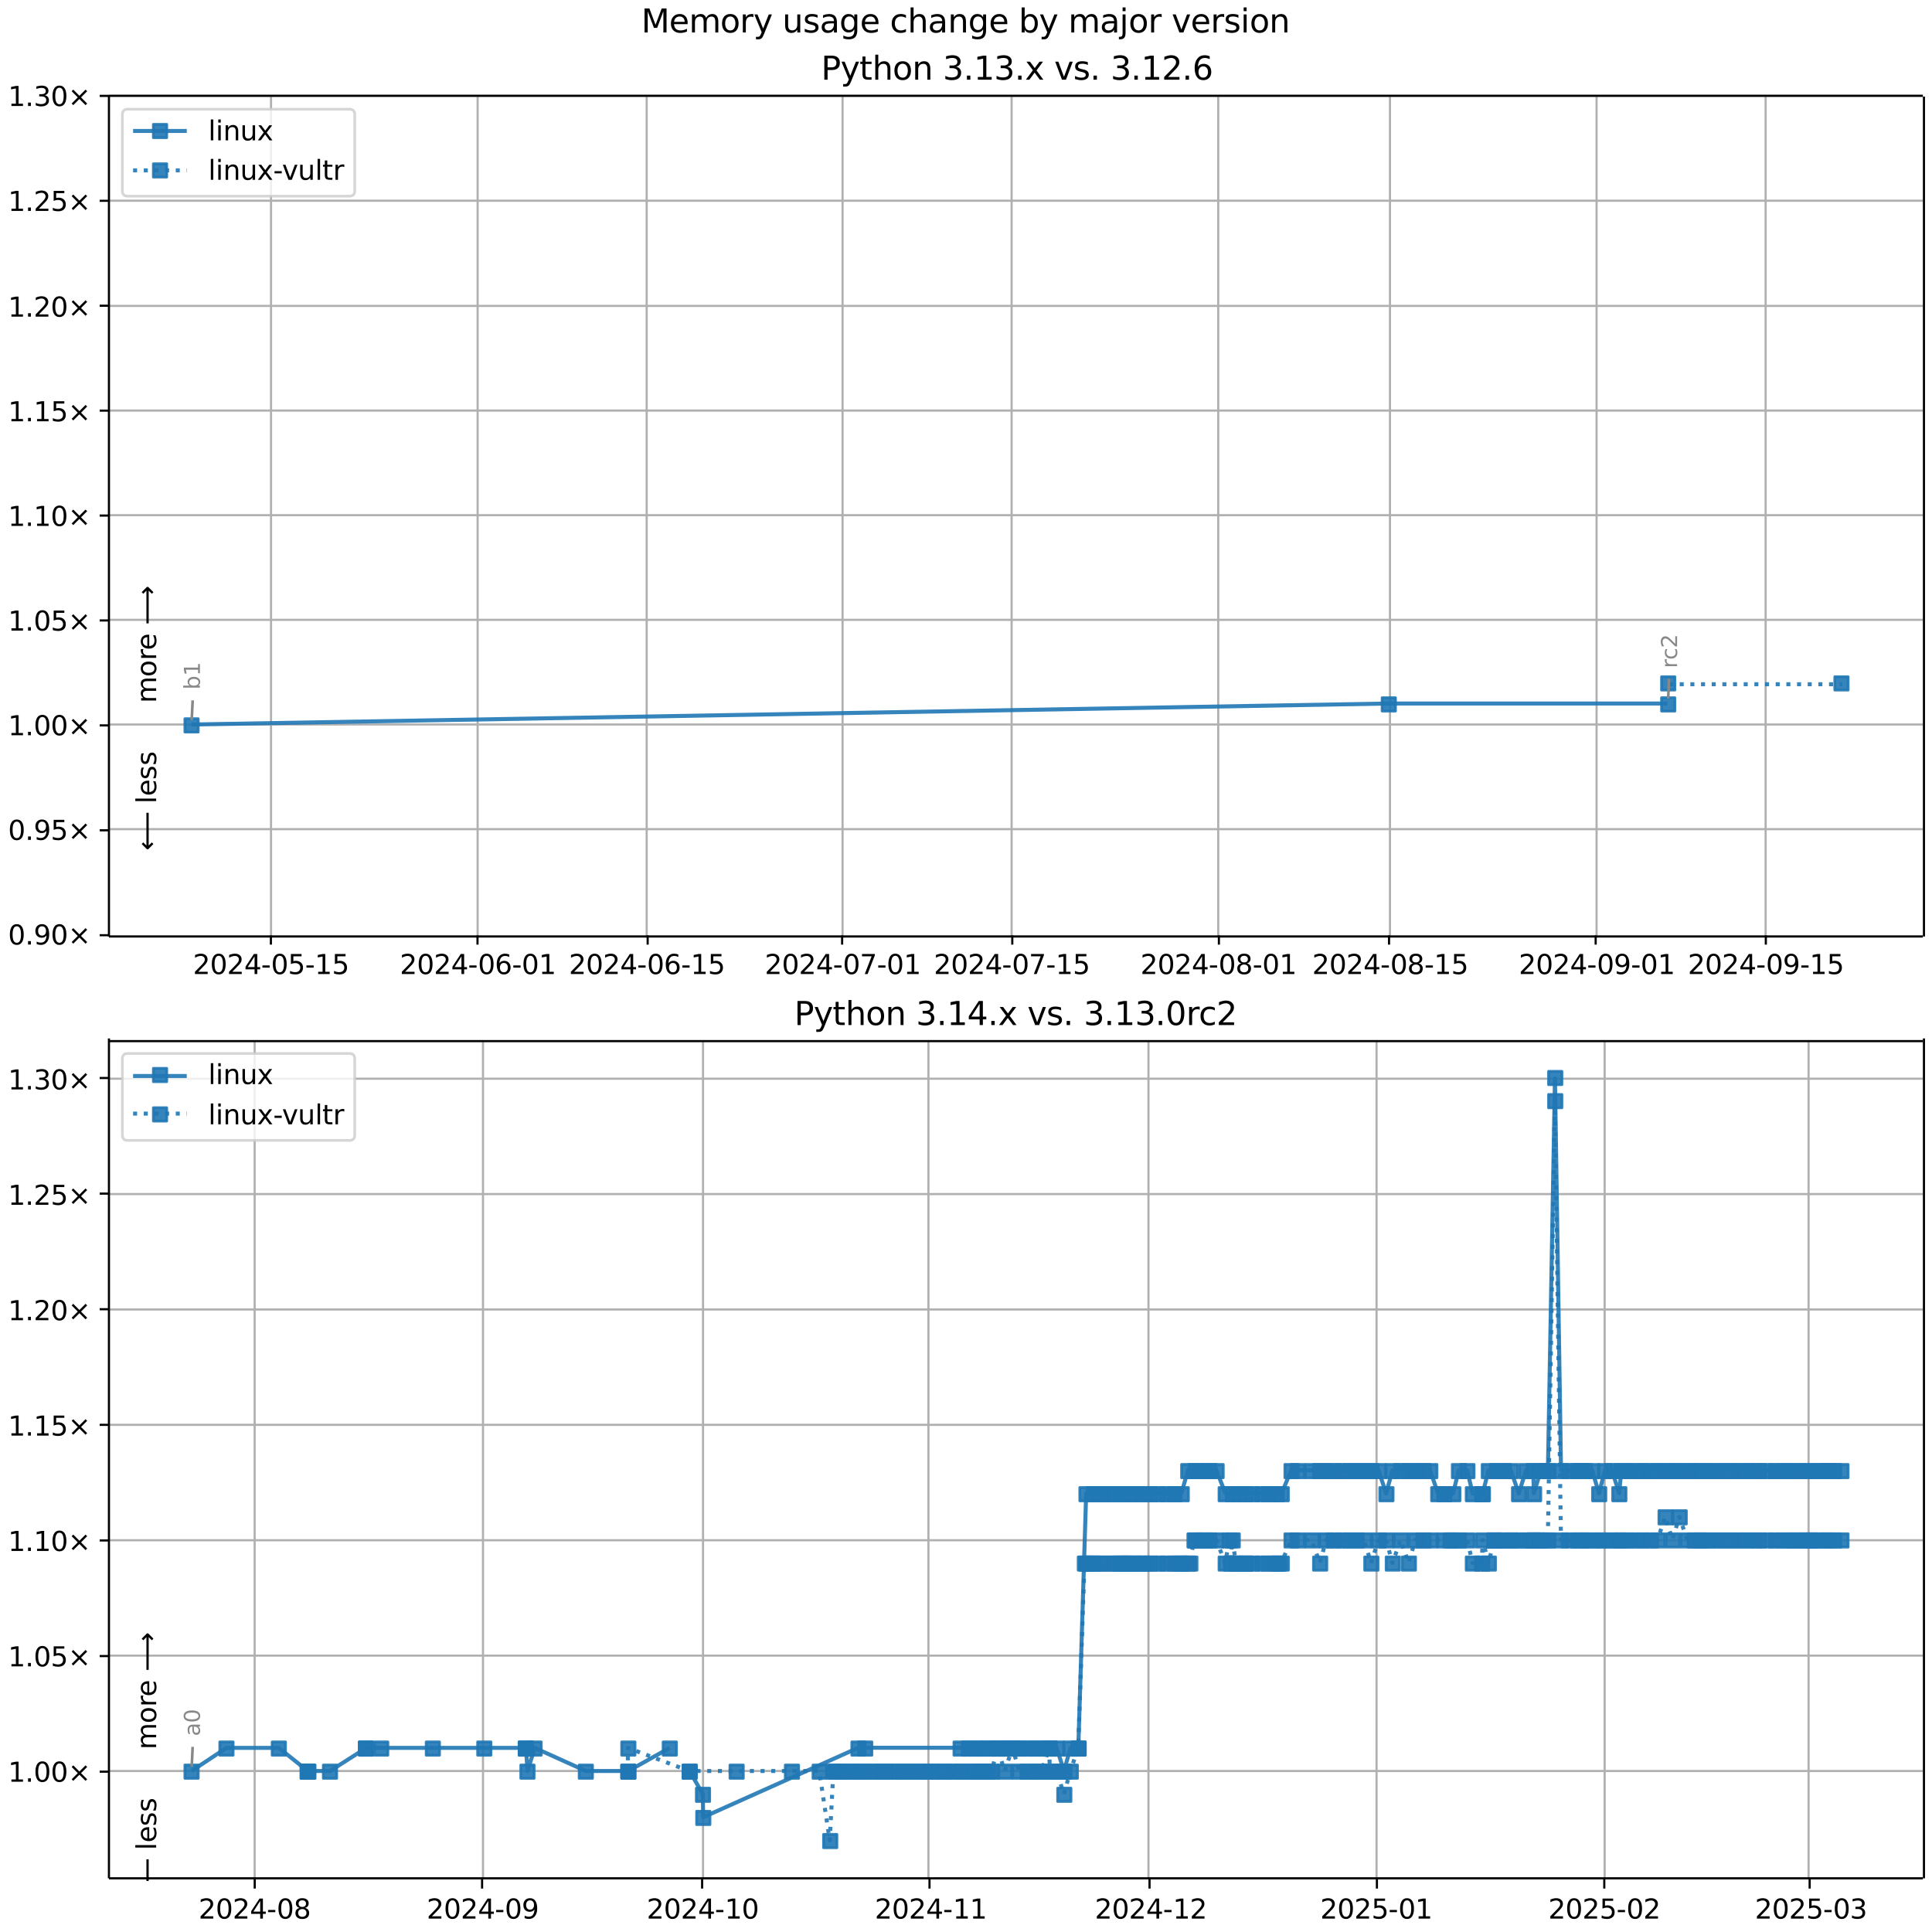 <?xml version="1.0" encoding="UTF-8"?>
<!DOCTYPE svg  PUBLIC '-//W3C//DTD SVG 1.1//EN'  'http://www.w3.org/Graphics/SVG/1.1/DTD/svg11.dtd'>
<svg width="720pt" height="720pt" version="1.1" viewBox="0 0 720 720" xmlns="http://www.w3.org/2000/svg" xmlns:xlink="http://www.w3.org/1999/xlink">
<defs>
<style type="text/css">*{stroke-linejoin: round; stroke-linecap: butt}</style>
</defs>
<path d="m0 720h720v-720h-720z" fill="#fff"/>
<path d="m40.6 349h676v-313h-676z" fill="#fff"/>
<path d="m101 349v-313" clip-path="url(#g)" fill="none" stroke="#b0b0b0" stroke-linecap="square" stroke-width=".8"/>
<defs>
<path id="i" d="m0 0v3.5" stroke="#000" stroke-width=".8"/>
</defs>
<use x="100.953" y="348.529" stroke="#000000" stroke-width=".8" xlink:href="#i"/>
<g transform="translate(71.9 363) scale(.1 -.1)">
<defs>
<path id="c" transform="scale(.016)" d="m1228 531h2203v-531h-2962v531q359 372 979 998 621 627 780 809 303 340 423 576 121 236 121 464 0 372-261 606-261 235-680 235-297 0-627-103-329-103-704-313v638q381 153 712 231 332 78 607 78 725 0 1156-363 431-362 431-968 0-288-108-546-107-257-392-607-78-91-497-524-418-433-1181-1211z"/>
<path id="b" transform="scale(.016)" d="m2034 4250q-487 0-733-480-245-479-245-1442 0-959 245-1439 246-480 733-480 491 0 736 480 246 480 246 1439 0 963-246 1442-245 480-736 480zm0 500q785 0 1199-621 414-620 414-1801 0-1178-414-1799-414-620-1199-620-784 0-1198 620-414 621-414 1799 0 1181 414 1801 414 621 1198 621z"/>
<path id="m" transform="scale(.016)" d="m2419 4116-1594-2491h1594v2491zm-166 550h794v-3041h666v-525h-666v-1100h-628v1100h-2106v609l1940 2957z"/>
<path id="e" transform="scale(.016)" d="m313 2009h1684v-512h-1684v512z"/>
<path id="l" transform="scale(.016)" d="m691 4666h2478v-532h-1900v-1143q137 47 274 70 138 23 276 23 781 0 1237-428 457-428 457-1159 0-753-469-1171-469-417-1322-417-294 0-599 50-304 50-629 150v635q281-153 581-228t634-75q541 0 856 284 316 284 316 772 0 487-316 771-315 285-856 285-253 0-505-56-251-56-513-175v2344z"/>
<path id="d" transform="scale(.016)" d="m794 531h1031v3560l-1122-225v575l1116 225h631v-4135h1031v-531h-2687v531z"/>
</defs>
<use xlink:href="#c"/>
<use transform="translate(63.6)" xlink:href="#b"/>
<use transform="translate(127)" xlink:href="#c"/>
<use transform="translate(191)" xlink:href="#m"/>
<use transform="translate(254)" xlink:href="#e"/>
<use transform="translate(291)" xlink:href="#b"/>
<use transform="translate(354)" xlink:href="#l"/>
<use transform="translate(418)" xlink:href="#e"/>
<use transform="translate(454)" xlink:href="#d"/>
<use transform="translate(518)" xlink:href="#l"/>
</g>
<path d="m178 349v-313" clip-path="url(#g)" fill="none" stroke="#b0b0b0" stroke-linecap="square" stroke-width=".8"/>
<use x="177.953" y="348.529" stroke="#000000" stroke-width=".8" xlink:href="#i"/>
<g transform="translate(149 363) scale(.1 -.1)">
<defs>
<path id="ag" transform="scale(.016)" d="m2113 2584q-425 0-674-291-248-290-248-796 0-503 248-796 249-292 674-292t673 292q248 293 248 796 0 506-248 796-248 291-673 291zm1253 1979v-575q-238 112-480 171-242 60-480 60-625 0-955-422-329-422-376-1275 184 272 462 417 279 145 613 145 703 0 1111-427 408-426 408-1160 0-719-425-1154-425-434-1131-434-810 0-1238 620-428 621-428 1799 0 1106 525 1764t1409 658q238 0 480-47t505-140z"/>
</defs>
<use xlink:href="#c"/>
<use transform="translate(63.6)" xlink:href="#b"/>
<use transform="translate(127)" xlink:href="#c"/>
<use transform="translate(191)" xlink:href="#m"/>
<use transform="translate(254)" xlink:href="#e"/>
<use transform="translate(291)" xlink:href="#b"/>
<use transform="translate(354)" xlink:href="#ag"/>
<use transform="translate(418)" xlink:href="#e"/>
<use transform="translate(454)" xlink:href="#b"/>
<use transform="translate(518)" xlink:href="#d"/>
</g>
<path d="m241 349v-313" clip-path="url(#g)" fill="none" stroke="#b0b0b0" stroke-linecap="square" stroke-width=".8"/>
<use x="241.365" y="348.529" stroke="#000000" stroke-width=".8" xlink:href="#i"/>
<g transform="translate(212 363) scale(.1 -.1)">
<use xlink:href="#c"/>
<use transform="translate(63.6)" xlink:href="#b"/>
<use transform="translate(127)" xlink:href="#c"/>
<use transform="translate(191)" xlink:href="#m"/>
<use transform="translate(254)" xlink:href="#e"/>
<use transform="translate(291)" xlink:href="#b"/>
<use transform="translate(354)" xlink:href="#ag"/>
<use transform="translate(418)" xlink:href="#e"/>
<use transform="translate(454)" xlink:href="#d"/>
<use transform="translate(518)" xlink:href="#l"/>
</g>
<path d="m314 349v-313" clip-path="url(#g)" fill="none" stroke="#b0b0b0" stroke-linecap="square" stroke-width=".8"/>
<use x="313.835" y="348.529" stroke="#000000" stroke-width=".8" xlink:href="#i"/>
<g transform="translate(285 363) scale(.1 -.1)">
<defs>
<path id="ak" transform="scale(.016)" d="m525 4666h3e3v-269l-1694-4397h-659l1594 4134h-2241v532z"/>
</defs>
<use xlink:href="#c"/>
<use transform="translate(63.6)" xlink:href="#b"/>
<use transform="translate(127)" xlink:href="#c"/>
<use transform="translate(191)" xlink:href="#m"/>
<use transform="translate(254)" xlink:href="#e"/>
<use transform="translate(291)" xlink:href="#b"/>
<use transform="translate(354)" xlink:href="#ak"/>
<use transform="translate(418)" xlink:href="#e"/>
<use transform="translate(454)" xlink:href="#b"/>
<use transform="translate(518)" xlink:href="#d"/>
</g>
<path d="m377 349v-313" clip-path="url(#g)" fill="none" stroke="#b0b0b0" stroke-linecap="square" stroke-width=".8"/>
<use x="377.247" y="348.529" stroke="#000000" stroke-width=".8" xlink:href="#i"/>
<g transform="translate(348 363) scale(.1 -.1)">
<use xlink:href="#c"/>
<use transform="translate(63.6)" xlink:href="#b"/>
<use transform="translate(127)" xlink:href="#c"/>
<use transform="translate(191)" xlink:href="#m"/>
<use transform="translate(254)" xlink:href="#e"/>
<use transform="translate(291)" xlink:href="#b"/>
<use transform="translate(354)" xlink:href="#ak"/>
<use transform="translate(418)" xlink:href="#e"/>
<use transform="translate(454)" xlink:href="#d"/>
<use transform="translate(518)" xlink:href="#l"/>
</g>
<path d="m454 349v-313" clip-path="url(#g)" fill="none" stroke="#b0b0b0" stroke-linecap="square" stroke-width=".8"/>
<use x="454.247" y="348.529" stroke="#000000" stroke-width=".8" xlink:href="#i"/>
<g transform="translate(425 363) scale(.1 -.1)">
<defs>
<path id="af" transform="scale(.016)" d="m2034 2216q-450 0-708-241-257-241-257-662 0-422 257-663 258-241 708-241t709 242q260 243 260 662 0 421-258 662-257 241-711 241zm-631 268q-406 100-633 378-226 279-226 679 0 559 398 884 399 325 1092 325 697 0 1094-325t397-884q0-400-227-679-226-278-629-378 456-106 710-416 255-309 255-755 0-679-414-1042-414-362-1186-362-771 0-1186 362-414 363-414 1042 0 446 256 755 257 310 713 416zm-231 997q0-362 226-565 227-203 636-203 407 0 636 203 230 203 230 565 0 363-230 566-229 203-636 203-409 0-636-203-226-203-226-566z"/>
</defs>
<use xlink:href="#c"/>
<use transform="translate(63.6)" xlink:href="#b"/>
<use transform="translate(127)" xlink:href="#c"/>
<use transform="translate(191)" xlink:href="#m"/>
<use transform="translate(254)" xlink:href="#e"/>
<use transform="translate(291)" xlink:href="#b"/>
<use transform="translate(354)" xlink:href="#af"/>
<use transform="translate(418)" xlink:href="#e"/>
<use transform="translate(454)" xlink:href="#b"/>
<use transform="translate(518)" xlink:href="#d"/>
</g>
<path d="m518 349v-313" clip-path="url(#g)" fill="none" stroke="#b0b0b0" stroke-linecap="square" stroke-width=".8"/>
<use x="517.659" y="348.529" stroke="#000000" stroke-width=".8" xlink:href="#i"/>
<g transform="translate(489 363) scale(.1 -.1)">
<use xlink:href="#c"/>
<use transform="translate(63.6)" xlink:href="#b"/>
<use transform="translate(127)" xlink:href="#c"/>
<use transform="translate(191)" xlink:href="#m"/>
<use transform="translate(254)" xlink:href="#e"/>
<use transform="translate(291)" xlink:href="#b"/>
<use transform="translate(354)" xlink:href="#af"/>
<use transform="translate(418)" xlink:href="#e"/>
<use transform="translate(454)" xlink:href="#d"/>
<use transform="translate(518)" xlink:href="#l"/>
</g>
<path d="m595 349v-313" clip-path="url(#g)" fill="none" stroke="#b0b0b0" stroke-linecap="square" stroke-width=".8"/>
<use x="594.659" y="348.529" stroke="#000000" stroke-width=".8" xlink:href="#i"/>
<g transform="translate(566 363) scale(.1 -.1)">
<defs>
<path id="y" transform="scale(.016)" d="m703 97v575q238-113 481-172 244-59 479-59 625 0 954 420 330 420 377 1277-181-269-460-413-278-144-615-144-700 0-1108 423-408 424-408 1159 0 718 425 1152 425 435 1131 435 810 0 1236-621 427-620 427-1801 0-1103-524-1761-523-658-1407-658-238 0-482 47-243 47-506 141zm1256 1978q425 0 673 290 249 291 249 798 0 503-249 795-248 292-673 292t-673-292-248-795q0-507 248-798 248-290 673-290z"/>
</defs>
<use xlink:href="#c"/>
<use transform="translate(63.6)" xlink:href="#b"/>
<use transform="translate(127)" xlink:href="#c"/>
<use transform="translate(191)" xlink:href="#m"/>
<use transform="translate(254)" xlink:href="#e"/>
<use transform="translate(291)" xlink:href="#b"/>
<use transform="translate(354)" xlink:href="#y"/>
<use transform="translate(418)" xlink:href="#e"/>
<use transform="translate(454)" xlink:href="#b"/>
<use transform="translate(518)" xlink:href="#d"/>
</g>
<path d="m658 349v-313" clip-path="url(#g)" fill="none" stroke="#b0b0b0" stroke-linecap="square" stroke-width=".8"/>
<use x="658.071" y="348.529" stroke="#000000" stroke-width=".8" xlink:href="#i"/>
<g transform="translate(629 363) scale(.1 -.1)">
<use xlink:href="#c"/>
<use transform="translate(63.6)" xlink:href="#b"/>
<use transform="translate(127)" xlink:href="#c"/>
<use transform="translate(191)" xlink:href="#m"/>
<use transform="translate(254)" xlink:href="#e"/>
<use transform="translate(291)" xlink:href="#b"/>
<use transform="translate(354)" xlink:href="#y"/>
<use transform="translate(418)" xlink:href="#e"/>
<use transform="translate(454)" xlink:href="#d"/>
<use transform="translate(518)" xlink:href="#l"/>
</g>
<path d="m40.6 349h676" clip-path="url(#g)" fill="none" stroke="#b0b0b0" stroke-linecap="square" stroke-width=".8"/>
<defs>
<path id="j" d="m0 0h-3.5" stroke="#000" stroke-width=".8"/>
</defs>
<use x="40.646" y="348.529" stroke="#000000" stroke-width=".8" xlink:href="#j"/>
<g transform="translate(3 352) scale(.1 -.1)">
<defs>
<path id="f" transform="scale(.016)" d="m684 794h660v-794h-660v794z"/>
<path id="k" transform="scale(.016)" d="m4488 3438-1429-1435 1429-1428-372-378-1435 1434-1434-1434-369 378 1425 1428-1425 1435 369 378 1434-1435 1435 1435 372-378z"/>
</defs>
<use xlink:href="#b"/>
<use transform="translate(63.6)" xlink:href="#f"/>
<use transform="translate(95.4)" xlink:href="#y"/>
<use transform="translate(159)" xlink:href="#b"/>
<use transform="translate(223)" xlink:href="#k"/>
</g>
<path d="m40.6 309h676" clip-path="url(#g)" fill="none" stroke="#b0b0b0" stroke-linecap="square" stroke-width=".8"/>
<use x="40.646" y="309.429" stroke="#000000" stroke-width=".8" xlink:href="#j"/>
<g transform="translate(3 313) scale(.1 -.1)">
<use xlink:href="#b"/>
<use transform="translate(63.6)" xlink:href="#f"/>
<use transform="translate(95.4)" xlink:href="#y"/>
<use transform="translate(159)" xlink:href="#l"/>
<use transform="translate(223)" xlink:href="#k"/>
</g>
<path d="m40.6 270h676" clip-path="url(#g)" fill="none" stroke="#b0b0b0" stroke-linecap="square" stroke-width=".8"/>
<use x="40.646" y="270.33" stroke="#000000" stroke-width=".8" xlink:href="#j"/>
<g transform="translate(3 274) scale(.1 -.1)">
<use xlink:href="#d"/>
<use transform="translate(63.6)" xlink:href="#f"/>
<use transform="translate(95.4)" xlink:href="#b"/>
<use transform="translate(159)" xlink:href="#b"/>
<use transform="translate(223)" xlink:href="#k"/>
</g>
<path d="m40.6 231h676" clip-path="url(#g)" fill="none" stroke="#b0b0b0" stroke-linecap="square" stroke-width=".8"/>
<use x="40.646" y="231.23" stroke="#000000" stroke-width=".8" xlink:href="#j"/>
<g transform="translate(3 235) scale(.1 -.1)">
<use xlink:href="#d"/>
<use transform="translate(63.6)" xlink:href="#f"/>
<use transform="translate(95.4)" xlink:href="#b"/>
<use transform="translate(159)" xlink:href="#l"/>
<use transform="translate(223)" xlink:href="#k"/>
</g>
<path d="m40.6 192h676" clip-path="url(#g)" fill="none" stroke="#b0b0b0" stroke-linecap="square" stroke-width=".8"/>
<use x="40.646" y="192.131" stroke="#000000" stroke-width=".8" xlink:href="#j"/>
<g transform="translate(3 196) scale(.1 -.1)">
<use xlink:href="#d"/>
<use transform="translate(63.6)" xlink:href="#f"/>
<use transform="translate(95.4)" xlink:href="#d"/>
<use transform="translate(159)" xlink:href="#b"/>
<use transform="translate(223)" xlink:href="#k"/>
</g>
<path d="m40.6 153h676" clip-path="url(#g)" fill="none" stroke="#b0b0b0" stroke-linecap="square" stroke-width=".8"/>
<use x="40.646" y="153.031" stroke="#000000" stroke-width=".8" xlink:href="#j"/>
<g transform="translate(3 157) scale(.1 -.1)">
<use xlink:href="#d"/>
<use transform="translate(63.6)" xlink:href="#f"/>
<use transform="translate(95.4)" xlink:href="#d"/>
<use transform="translate(159)" xlink:href="#l"/>
<use transform="translate(223)" xlink:href="#k"/>
</g>
<path d="m40.6 114h676" clip-path="url(#g)" fill="none" stroke="#b0b0b0" stroke-linecap="square" stroke-width=".8"/>
<use x="40.646" y="113.932" stroke="#000000" stroke-width=".8" xlink:href="#j"/>
<g transform="translate(3 118) scale(.1 -.1)">
<use xlink:href="#d"/>
<use transform="translate(63.6)" xlink:href="#f"/>
<use transform="translate(95.4)" xlink:href="#c"/>
<use transform="translate(159)" xlink:href="#b"/>
<use transform="translate(223)" xlink:href="#k"/>
</g>
<path d="m40.6 74.8h676" clip-path="url(#g)" fill="none" stroke="#b0b0b0" stroke-linecap="square" stroke-width=".8"/>
<use x="40.646" y="74.832" stroke="#000000" stroke-width=".8" xlink:href="#j"/>
<g transform="translate(3 78.6) scale(.1 -.1)">
<use xlink:href="#d"/>
<use transform="translate(63.6)" xlink:href="#f"/>
<use transform="translate(95.4)" xlink:href="#c"/>
<use transform="translate(159)" xlink:href="#l"/>
<use transform="translate(223)" xlink:href="#k"/>
</g>
<path d="m40.6 35.7h676" clip-path="url(#g)" fill="none" stroke="#b0b0b0" stroke-linecap="square" stroke-width=".8"/>
<use x="40.646" y="35.733" stroke="#000000" stroke-width=".8" xlink:href="#j"/>
<g transform="translate(3 39.5) scale(.1 -.1)">
<defs>
<path id="o" transform="scale(.016)" d="m2597 2516q453-97 707-404 255-306 255-756 0-690-475-1069-475-378-1350-378-293 0-604 58t-642 174v609q262-153 574-231 313-78 654-78 593 0 904 234t311 681q0 413-289 645-289 233-804 233h-544v519h569q465 0 712 186t247 536q0 359-255 551-254 193-729 193-260 0-557-57-297-56-653-174v562q360 100 674 150t592 50q719 0 1137-327 419-326 419-882 0-388-222-655t-631-370z"/>
</defs>
<use xlink:href="#d"/>
<use transform="translate(63.6)" xlink:href="#f"/>
<use transform="translate(95.4)" xlink:href="#o"/>
<use transform="translate(159)" xlink:href="#b"/>
<use transform="translate(223)" xlink:href="#k"/>
</g>
<path d="m71.4 270 446-7.82h104" clip-path="url(#g)" fill="none" stroke="#1f77b4" stroke-linecap="square" stroke-opacity=".9" stroke-width="1.5"/>
<defs>
<path id="a" d="m-2.5 2.5h5v-5h-5z" stroke="#1f77b4" stroke-opacity=".9"/>
</defs>
<g clip-path="url(#g)" fill="#1f77b4" fill-opacity=".9" stroke="#1f77b4" stroke-opacity=".9">
<use x="71.389" y="270.33" xlink:href="#a"/>
<use x="517.569" y="262.51" xlink:href="#a"/>
<use x="621.695" y="262.51" xlink:href="#a"/>
</g>
<g stroke="#1f77b4" stroke-opacity=".9">
<path d="m622 255h64.6" clip-path="url(#g)" fill="none" stroke-dasharray="1.5,2.475" stroke-width="1.5"/>
<g clip-path="url(#g)" fill="#1f77b4" fill-opacity=".9">
<use x="621.695" y="254.69" xlink:href="#a"/>
<use x="686.256" y="254.69" xlink:href="#a"/>
</g>
</g>
<path d="m40.6 349v-313" fill="none" stroke="#000" stroke-linecap="square" stroke-width=".8"/>
<path d="m717 349v-313" fill="none" stroke="#000" stroke-linecap="square" stroke-width=".8"/>
<path d="m40.6 349h676" fill="none" stroke="#000" stroke-linecap="square" stroke-width=".8"/>
<path d="m40.6 35.7h676" fill="none" stroke="#000" stroke-linecap="square" stroke-width=".8"/>
<path d="m71.8 261-0.348 7.35" fill="none" stroke="#888" stroke-linecap="round"/>
<g transform="translate(74.5 257) rotate(-90) scale(.08 -.08)" fill="#888">
<defs>
<path id="ai" transform="scale(.016)" d="m3116 1747q0 634-261 995t-717 361q-457 0-718-361t-261-995 261-995 718-361q456 0 717 361t261 995zm-1957 1222q182 312 458 463 277 152 661 152 638 0 1036-506 399-506 399-1331t-399-1332q-398-506-1036-506-384 0-661 152-276 152-458 464v-525h-578v4863h578v-1894z"/>
</defs>
<use xlink:href="#ai"/>
<use transform="translate(63.5)" xlink:href="#d"/>
</g>
<path d="m622 253-0.326 7.34" fill="none" stroke="#888" stroke-linecap="round"/>
<g transform="translate(625 249) rotate(-90) scale(.08 -.08)" fill="#888">
<defs>
<path id="n" transform="scale(.016)" d="m2631 2963q-97 56-211 82-114 27-251 27-488 0-749-317t-261-911v-1844h-578v3500h578v-544q182 319 472 473 291 155 707 155 59 0 131-8 72-7 159-23l3-590z"/>
<path id="ae" transform="scale(.016)" d="m3122 3366v-538q-244 135-489 202t-495 67q-560 0-870-355-309-354-309-995t309-996q310-354 870-354 250 0 495 67t489 202v-532q-241-112-499-168-257-57-548-57-791 0-1257 497-465 497-465 1341 0 856 470 1346 471 491 1290 491 265 0 518-55 253-54 491-163z"/>
</defs>
<use xlink:href="#n"/>
<use transform="translate(38.9)" xlink:href="#ae"/>
<use transform="translate(93.8)" xlink:href="#c"/>
</g>
<g clip-path="url(#g)">
<g transform="translate(58.2 262) rotate(-90) scale(.1 -.1)">
<defs>
<path id="ab" transform="scale(.016)" d="m3328 2828q216 388 516 572t706 184q547 0 844-383 297-382 297-1088v-2113h-578v2094q0 503-179 746-178 244-543 244-447 0-707-297-259-296-259-809v-1978h-578v2094q0 506-178 748t-550 242q-441 0-701-298-259-298-259-808v-1978h-578v3500h578v-544q197 322 472 475t653 153q382 0 649-194 267-193 395-562z"/>
<path id="u" transform="scale(.016)" d="m1959 3097q-462 0-731-361t-269-989 267-989q268-361 733-361 460 0 728 362 269 363 269 988 0 622-269 986-268 364-728 364zm0 487q750 0 1178-488 429-487 429-1349 0-859-429-1349-428-489-1178-489-753 0-1180 489-426 490-426 1349 0 862 426 1349 427 488 1180 488z"/>
<path id="s" transform="scale(.016)" d="m3597 1894v-281h-2644q38-594 358-905t892-311q331 0 642 81t618 244v-544q-310-131-635-200t-659-69q-838 0-1327 487-489 488-489 1320 0 859 464 1363 464 505 1252 505 706 0 1117-455 411-454 411-1235zm-575 169q-6 471-264 752-258 282-683 282-481 0-770-272t-333-766l2050 4z"/>
<path id="al" transform="scale(.016)" d="m8863 2147v-281l-1229-1228-375 375 729 728h-7622v531h7622l-729 728 375 375 1229-1228z"/>
</defs>
<use xlink:href="#ab"/>
<use transform="translate(97.4)" xlink:href="#u"/>
<use transform="translate(159)" xlink:href="#n"/>
<use transform="translate(197)" xlink:href="#s"/>
<use transform="translate(259)" xlink:href="#DejaVuSans-20"/>
<use transform="translate(291)" xlink:href="#al"/>
</g>
</g>
<g clip-path="url(#g)">
<g transform="translate(58.2 317) rotate(-90) scale(.1 -.1)">
<defs>
<path id="am" transform="scale(.016)" d="m313 1866v281l1228 1228 375-375-728-728h7621v-531h-7621l728-728-375-375-1228 1228z"/>
<path id="r" transform="scale(.016)" d="m603 4863h575v-4863h-575v4863z"/>
<path id="p" transform="scale(.016)" d="m2834 3397v-544q-243 125-506 187-262 63-544 63-428 0-642-131t-214-394q0-200 153-314t616-217l197-44q612-131 870-370t258-667q0-488-386-773-386-284-1061-284-281 0-586 55t-642 164v594q319-166 628-249 309-82 613-82 406 0 624 139 219 139 219 392 0 234-158 359-157 125-692 241l-200 47q-534 112-772 345-237 233-237 639 0 494 350 762 350 269 994 269 318 0 599-47 282-46 519-140z"/>
</defs>
<use xlink:href="#am"/>
<use transform="translate(143)" xlink:href="#DejaVuSans-20"/>
<use transform="translate(175)" xlink:href="#r"/>
<use transform="translate(203)" xlink:href="#s"/>
<use transform="translate(264)" xlink:href="#p"/>
<use transform="translate(317)" xlink:href="#p"/>
</g>
</g>
<g transform="translate(306 29.7) scale(.12 -.12)">
<defs>
<path id="aj" transform="scale(.016)" d="m1259 4147v-1753h794q441 0 681 228 241 228 241 650 0 419-241 647-240 228-681 228h-794zm-631 519h1425q785 0 1186-355 402-355 402-1039 0-691-402-1044-401-353-1186-353h-794v-1875h-631v4666z"/>
<path id="z" transform="scale(.016)" d="m2059-325q-243-625-475-815-231-191-618-191h-460v481h338q237 0 368 113 132 112 291 531l103 262-1415 3444h609l1094-2737 1094 2737h609l-1538-3825z"/>
<path id="aa" transform="scale(.016)" d="m1172 4494v-994h1184v-447h-1184v-1900q0-428 117-550t477-122h590v-481h-590q-666 0-919 248-253 249-253 905v1900h-422v447h422v994h578z"/>
<path id="ad" transform="scale(.016)" d="m3513 2113v-2113h-575v2094q0 497-194 743-194 247-581 247-466 0-735-297-269-296-269-809v-1978h-578v4863h578v-1907q207 316 486 472 280 156 646 156 603 0 912-373 310-373 310-1098z"/>
<path id="q" transform="scale(.016)" d="m3513 2113v-2113h-575v2094q0 497-194 743-194 247-581 247-466 0-735-297-269-296-269-809v-1978h-578v3500h578v-544q207 316 486 472 280 156 646 156 603 0 912-373 310-373 310-1098z"/>
<path id="v" transform="scale(.016)" d="m3513 3500-1266-1703 1331-1797h-678l-1019 1375-1018-1375h-679l1360 1831-1244 1669h678l928-1247 928 1247h679z"/>
<path id="w" transform="scale(.016)" d="m191 3500h609l1094-2937 1094 2937h609l-1313-3500h-781l-1312 3500z"/>
</defs>
<use xlink:href="#aj"/>
<use transform="translate(60.3)" xlink:href="#z"/>
<use transform="translate(119)" xlink:href="#aa"/>
<use transform="translate(159)" xlink:href="#ad"/>
<use transform="translate(222)" xlink:href="#u"/>
<use transform="translate(283)" xlink:href="#q"/>
<use transform="translate(347)" xlink:href="#DejaVuSans-20"/>
<use transform="translate(378)" xlink:href="#o"/>
<use transform="translate(442)" xlink:href="#f"/>
<use transform="translate(474)" xlink:href="#d"/>
<use transform="translate(537)" xlink:href="#o"/>
<use transform="translate(601)" xlink:href="#f"/>
<use transform="translate(633)" xlink:href="#v"/>
<use transform="translate(692)" xlink:href="#DejaVuSans-20"/>
<use transform="translate(724)" xlink:href="#w"/>
<use transform="translate(783)" xlink:href="#p"/>
<use transform="translate(835)" xlink:href="#f"/>
<use transform="translate(867)" xlink:href="#DejaVuSans-20"/>
<use transform="translate(899)" xlink:href="#o"/>
<use transform="translate(962)" xlink:href="#f"/>
<use transform="translate(994)" xlink:href="#d"/>
<use transform="translate(1058)" xlink:href="#c"/>
<use transform="translate(1121)" xlink:href="#f"/>
<use transform="translate(1153)" xlink:href="#ag"/>
</g>
<path d="m47.6 73.1h82.6q2 0 2-2v-28.4q0-2-2-2h-82.6q-2 0-2 2v28.4q0 2 2 2z" fill="#fff" opacity=".8" stroke="#ccc"/>
<path d="m49.6 48.8h10 10" fill="none" stroke="#1f77b4" stroke-linecap="square" stroke-opacity=".9" stroke-width="1.5"/>
<use x="59.646" y="48.831" fill="#1f77b4" fill-opacity=".9" stroke="#1f77b4" stroke-opacity=".9" xlink:href="#a"/>
<g transform="translate(77.6 52.3) scale(.1 -.1)">
<defs>
<path id="x" transform="scale(.016)" d="m603 3500h575v-3500h-575v3500zm0 1363h575v-729h-575v729z"/>
<path id="t" transform="scale(.016)" d="m544 1381v2119h575v-2097q0-497 193-746 194-248 582-248 465 0 735 297 271 297 271 810v1984h575v-3500h-575v538q-209-319-486-474-276-155-642-155-603 0-916 375-312 375-312 1097zm1447 2203z"/>
</defs>
<use xlink:href="#r"/>
<use transform="translate(27.8)" xlink:href="#x"/>
<use transform="translate(55.6)" xlink:href="#q"/>
<use transform="translate(119)" xlink:href="#t"/>
<use transform="translate(182)" xlink:href="#v"/>
</g>
<path d="m49.6 63.5h10 10" fill="none" stroke="#1f77b4" stroke-dasharray="1.5,2.475" stroke-opacity=".9" stroke-width="1.5"/>
<use x="59.646" y="63.509" fill="#1f77b4" fill-opacity=".9" stroke="#1f77b4" stroke-opacity=".9" xlink:href="#a"/>
<g transform="translate(77.6 67) scale(.1 -.1)">
<use xlink:href="#r"/>
<use transform="translate(27.8)" xlink:href="#x"/>
<use transform="translate(55.6)" xlink:href="#q"/>
<use transform="translate(119)" xlink:href="#t"/>
<use transform="translate(182)" xlink:href="#v"/>
<use transform="translate(242)" xlink:href="#e"/>
<use transform="translate(275)" xlink:href="#w"/>
<use transform="translate(334)" xlink:href="#t"/>
<use transform="translate(398)" xlink:href="#r"/>
<use transform="translate(425)" xlink:href="#aa"/>
<use transform="translate(465)" xlink:href="#n"/>
</g>
<path d="m40.6 700h676v-313h-676z" fill="#fff"/>
<path d="m94.9 700v-313" clip-path="url(#h)" fill="none" stroke="#b0b0b0" stroke-linecap="square" stroke-width=".8"/>
<use x="94.923" y="700.322" stroke="#000000" stroke-width=".8" xlink:href="#i"/>
<g transform="translate(74 715) scale(.1 -.1)">
<use xlink:href="#c"/>
<use transform="translate(63.6)" xlink:href="#b"/>
<use transform="translate(127)" xlink:href="#c"/>
<use transform="translate(191)" xlink:href="#m"/>
<use transform="translate(254)" xlink:href="#e"/>
<use transform="translate(291)" xlink:href="#b"/>
<use transform="translate(354)" xlink:href="#af"/>
</g>
<path d="m180 700v-313" clip-path="url(#h)" fill="none" stroke="#b0b0b0" stroke-linecap="square" stroke-width=".8"/>
<use x="179.658" y="700.322" stroke="#000000" stroke-width=".8" xlink:href="#i"/>
<g transform="translate(159 715) scale(.1 -.1)">
<use xlink:href="#c"/>
<use transform="translate(63.6)" xlink:href="#b"/>
<use transform="translate(127)" xlink:href="#c"/>
<use transform="translate(191)" xlink:href="#m"/>
<use transform="translate(254)" xlink:href="#e"/>
<use transform="translate(291)" xlink:href="#b"/>
<use transform="translate(354)" xlink:href="#y"/>
</g>
<path d="m262 700v-313" clip-path="url(#h)" fill="none" stroke="#b0b0b0" stroke-linecap="square" stroke-width=".8"/>
<use x="261.66" y="700.322" stroke="#000000" stroke-width=".8" xlink:href="#i"/>
<g transform="translate(241 715) scale(.1 -.1)">
<use xlink:href="#c"/>
<use transform="translate(63.6)" xlink:href="#b"/>
<use transform="translate(127)" xlink:href="#c"/>
<use transform="translate(191)" xlink:href="#m"/>
<use transform="translate(254)" xlink:href="#e"/>
<use transform="translate(291)" xlink:href="#d"/>
<use transform="translate(354)" xlink:href="#b"/>
</g>
<path d="m346 700v-313" clip-path="url(#h)" fill="none" stroke="#b0b0b0" stroke-linecap="square" stroke-width=".8"/>
<use x="346.396" y="700.322" stroke="#000000" stroke-width=".8" xlink:href="#i"/>
<g transform="translate(326 715) scale(.1 -.1)">
<use xlink:href="#c"/>
<use transform="translate(63.6)" xlink:href="#b"/>
<use transform="translate(127)" xlink:href="#c"/>
<use transform="translate(191)" xlink:href="#m"/>
<use transform="translate(254)" xlink:href="#e"/>
<use transform="translate(291)" xlink:href="#d"/>
<use transform="translate(354)" xlink:href="#d"/>
</g>
<path d="m428 700v-313" clip-path="url(#h)" fill="none" stroke="#b0b0b0" stroke-linecap="square" stroke-width=".8"/>
<use x="428.398" y="700.322" stroke="#000000" stroke-width=".8" xlink:href="#i"/>
<g transform="translate(408 715) scale(.1 -.1)">
<use xlink:href="#c"/>
<use transform="translate(63.6)" xlink:href="#b"/>
<use transform="translate(127)" xlink:href="#c"/>
<use transform="translate(191)" xlink:href="#m"/>
<use transform="translate(254)" xlink:href="#e"/>
<use transform="translate(291)" xlink:href="#d"/>
<use transform="translate(354)" xlink:href="#c"/>
</g>
<path d="m513 700v-313" clip-path="url(#h)" fill="none" stroke="#b0b0b0" stroke-linecap="square" stroke-width=".8"/>
<use x="513.133" y="700.322" stroke="#000000" stroke-width=".8" xlink:href="#i"/>
<g transform="translate(492 715) scale(.1 -.1)">
<use xlink:href="#c"/>
<use transform="translate(63.6)" xlink:href="#b"/>
<use transform="translate(127)" xlink:href="#c"/>
<use transform="translate(191)" xlink:href="#l"/>
<use transform="translate(254)" xlink:href="#e"/>
<use transform="translate(291)" xlink:href="#b"/>
<use transform="translate(354)" xlink:href="#d"/>
</g>
<path d="m598 700v-313" clip-path="url(#h)" fill="none" stroke="#b0b0b0" stroke-linecap="square" stroke-width=".8"/>
<use x="597.869" y="700.322" stroke="#000000" stroke-width=".8" xlink:href="#i"/>
<g transform="translate(577 715) scale(.1 -.1)">
<use xlink:href="#c"/>
<use transform="translate(63.6)" xlink:href="#b"/>
<use transform="translate(127)" xlink:href="#c"/>
<use transform="translate(191)" xlink:href="#l"/>
<use transform="translate(254)" xlink:href="#e"/>
<use transform="translate(291)" xlink:href="#b"/>
<use transform="translate(354)" xlink:href="#c"/>
</g>
<path d="m674 700v-313" clip-path="url(#h)" fill="none" stroke="#b0b0b0" stroke-linecap="square" stroke-width=".8"/>
<use x="674.404" y="700.322" stroke="#000000" stroke-width=".8" xlink:href="#i"/>
<g transform="translate(654 715) scale(.1 -.1)">
<use xlink:href="#c"/>
<use transform="translate(63.6)" xlink:href="#b"/>
<use transform="translate(127)" xlink:href="#c"/>
<use transform="translate(191)" xlink:href="#l"/>
<use transform="translate(254)" xlink:href="#e"/>
<use transform="translate(291)" xlink:href="#b"/>
<use transform="translate(354)" xlink:href="#o"/>
</g>
<path d="m40.6 660h676" clip-path="url(#h)" fill="none" stroke="#b0b0b0" stroke-linecap="square" stroke-width=".8"/>
<use x="40.646" y="660.253" stroke="#000000" stroke-width=".8" xlink:href="#j"/>
<g transform="translate(3 664) scale(.1 -.1)">
<use xlink:href="#d"/>
<use transform="translate(63.6)" xlink:href="#f"/>
<use transform="translate(95.4)" xlink:href="#b"/>
<use transform="translate(159)" xlink:href="#b"/>
<use transform="translate(223)" xlink:href="#k"/>
</g>
<path d="m40.6 617h676" clip-path="url(#h)" fill="none" stroke="#b0b0b0" stroke-linecap="square" stroke-width=".8"/>
<use x="40.646" y="617.168" stroke="#000000" stroke-width=".8" xlink:href="#j"/>
<g transform="translate(3 621) scale(.1 -.1)">
<use xlink:href="#d"/>
<use transform="translate(63.6)" xlink:href="#f"/>
<use transform="translate(95.4)" xlink:href="#b"/>
<use transform="translate(159)" xlink:href="#l"/>
<use transform="translate(223)" xlink:href="#k"/>
</g>
<path d="m40.6 574h676" clip-path="url(#h)" fill="none" stroke="#b0b0b0" stroke-linecap="square" stroke-width=".8"/>
<use x="40.646" y="574.083" stroke="#000000" stroke-width=".8" xlink:href="#j"/>
<g transform="translate(3 578) scale(.1 -.1)">
<use xlink:href="#d"/>
<use transform="translate(63.6)" xlink:href="#f"/>
<use transform="translate(95.4)" xlink:href="#d"/>
<use transform="translate(159)" xlink:href="#b"/>
<use transform="translate(223)" xlink:href="#k"/>
</g>
<path d="m40.6 531h676" clip-path="url(#h)" fill="none" stroke="#b0b0b0" stroke-linecap="square" stroke-width=".8"/>
<use x="40.646" y="530.998" stroke="#000000" stroke-width=".8" xlink:href="#j"/>
<g transform="translate(3 535) scale(.1 -.1)">
<use xlink:href="#d"/>
<use transform="translate(63.6)" xlink:href="#f"/>
<use transform="translate(95.4)" xlink:href="#d"/>
<use transform="translate(159)" xlink:href="#l"/>
<use transform="translate(223)" xlink:href="#k"/>
</g>
<path d="m40.6 488h676" clip-path="url(#h)" fill="none" stroke="#b0b0b0" stroke-linecap="square" stroke-width=".8"/>
<use x="40.646" y="487.913" stroke="#000000" stroke-width=".8" xlink:href="#j"/>
<g transform="translate(3 492) scale(.1 -.1)">
<use xlink:href="#d"/>
<use transform="translate(63.6)" xlink:href="#f"/>
<use transform="translate(95.4)" xlink:href="#c"/>
<use transform="translate(159)" xlink:href="#b"/>
<use transform="translate(223)" xlink:href="#k"/>
</g>
<path d="m40.6 445h676" clip-path="url(#h)" fill="none" stroke="#b0b0b0" stroke-linecap="square" stroke-width=".8"/>
<use x="40.646" y="444.828" stroke="#000000" stroke-width=".8" xlink:href="#j"/>
<g transform="translate(3 449) scale(.1 -.1)">
<use xlink:href="#d"/>
<use transform="translate(63.6)" xlink:href="#f"/>
<use transform="translate(95.4)" xlink:href="#c"/>
<use transform="translate(159)" xlink:href="#l"/>
<use transform="translate(223)" xlink:href="#k"/>
</g>
<path d="m40.6 402h676" clip-path="url(#h)" fill="none" stroke="#b0b0b0" stroke-linecap="square" stroke-width=".8"/>
<use x="40.646" y="401.743" stroke="#000000" stroke-width=".8" xlink:href="#j"/>
<g transform="translate(3 406) scale(.1 -.1)">
<use xlink:href="#d"/>
<use transform="translate(63.6)" xlink:href="#f"/>
<use transform="translate(95.4)" xlink:href="#o"/>
<use transform="translate(159)" xlink:href="#b"/>
<use transform="translate(223)" xlink:href="#k"/>
</g>
<g stroke="#1f77b4" stroke-opacity=".9">
<path d="m71.4 660 13-8.62h19.5l10.8 8.62h8.3l13.5-8.62h59.5l0.608 8.62 2.65-8.62 19.1 8.62h15.8l15.4-8.62m7.41 8.62 4.96 8.62 0.114 8.62 57.8-25.9h73.9l2.79 8.62 2.41-8.62h2.91l2.93-94.8h35.5l2.42-8.62h10.6l3.38 8.62h20.9l3.65-8.62h32.5l2.83 8.62 2.38-8.62h14l2.95 8.62h5.63l2.1-8.62h3.15l2.03 8.62h3.74l2.21-8.62h8.27l2.98 8.62 2.71-8.62h2.69l0.216 8.62 2.61-8.62h2.64l2.62-146 2.26 146h11.6l2.55 8.62 2.2-8.62h2.64l2.67 8.62 0.803-8.62h82v0" clip-path="url(#h)" fill="none" stroke-linecap="square" stroke-width="1.5"/>
<g clip-path="url(#h)" fill="#1f77b4" fill-opacity=".9">
<use x="71.389" y="660.253" xlink:href="#a"/>
<use x="84.395" y="651.636" xlink:href="#a"/>
<use x="103.912" y="651.636" xlink:href="#a"/>
<use x="114.666" y="660.253" xlink:href="#a"/>
<use x="114.683" y="660.253" xlink:href="#a"/>
<use x="114.943" y="660.253" xlink:href="#a"/>
<use x="122.98" y="660.253" xlink:href="#a"/>
<use x="136.346" y="651.636" xlink:href="#a"/>
<use x="136.44" y="651.636" xlink:href="#a"/>
<use x="142.07" y="651.636" xlink:href="#a"/>
<use x="161.311" y="651.636" xlink:href="#a"/>
<use x="180.488" y="651.636" xlink:href="#a"/>
<use x="195.93" y="651.636" xlink:href="#a"/>
<use x="195.96" y="651.636" xlink:href="#a"/>
<use x="196.568" y="660.253" xlink:href="#a"/>
<use x="199.223" y="651.636" xlink:href="#a"/>
<use x="218.324" y="660.253" xlink:href="#a"/>
<use x="234.17" y="660.253" xlink:href="#a"/>
<use x="249.609" y="651.636" xlink:href="#a"/>
<use x="257.02" y="660.253" xlink:href="#a"/>
<use x="261.984" y="668.87" xlink:href="#a"/>
<use x="262.098" y="677.487" xlink:href="#a"/>
<use x="319.93" y="651.636" xlink:href="#a"/>
<use x="322.445" y="651.636" xlink:href="#a"/>
<use x="357.99" y="651.636" xlink:href="#a"/>
<use x="361.076" y="651.636" xlink:href="#a"/>
<use x="363.657" y="651.636" xlink:href="#a"/>
<use x="366.447" y="651.636" xlink:href="#a"/>
<use x="368.468" y="651.636" xlink:href="#a"/>
<use x="371.91" y="651.636" xlink:href="#a"/>
<use x="374.498" y="651.636" xlink:href="#a"/>
<use x="377.51" y="651.636" xlink:href="#a"/>
<use x="379.925" y="651.636" xlink:href="#a"/>
<use x="382.927" y="651.636" xlink:href="#a"/>
<use x="385.732" y="651.636" xlink:href="#a"/>
<use x="388.325" y="651.636" xlink:href="#a"/>
<use x="391.169" y="651.636" xlink:href="#a"/>
<use x="393.858" y="651.636" xlink:href="#a"/>
<use x="396.643" y="660.253" xlink:href="#a"/>
<use x="399.051" y="651.636" xlink:href="#a"/>
<use x="401.965" y="651.636" xlink:href="#a"/>
<use x="404.891" y="556.849" xlink:href="#a"/>
<use x="407.561" y="556.849" xlink:href="#a"/>
<use x="410.025" y="556.849" xlink:href="#a"/>
<use x="412.876" y="556.849" xlink:href="#a"/>
<use x="415.479" y="556.849" xlink:href="#a"/>
<use x="418.235" y="556.849" xlink:href="#a"/>
<use x="421.171" y="556.849" xlink:href="#a"/>
<use x="423.165" y="556.849" xlink:href="#a"/>
<use x="426.355" y="556.849" xlink:href="#a"/>
<use x="428.815" y="556.849" xlink:href="#a"/>
<use x="431.643" y="556.849" xlink:href="#a"/>
<use x="434.833" y="556.849" xlink:href="#a"/>
<use x="437.661" y="556.849" xlink:href="#a"/>
<use x="440.404" y="556.849" xlink:href="#a"/>
<use x="442.823" y="548.232" xlink:href="#a"/>
<use x="445.557" y="548.232" xlink:href="#a"/>
<use x="447.871" y="548.232" xlink:href="#a"/>
<use x="450.695" y="548.232" xlink:href="#a"/>
<use x="453.4" y="548.232" xlink:href="#a"/>
<use x="456.776" y="556.849" xlink:href="#a"/>
<use x="459.411" y="556.849" xlink:href="#a"/>
<use x="461.975" y="556.849" xlink:href="#a"/>
<use x="464.306" y="556.849" xlink:href="#a"/>
<use x="466.714" y="556.849" xlink:href="#a"/>
<use x="470.342" y="556.849" xlink:href="#a"/>
<use x="472.815" y="556.849" xlink:href="#a"/>
<use x="475.809" y="556.849" xlink:href="#a"/>
<use x="477.664" y="556.849" xlink:href="#a"/>
<use x="481.317" y="548.232" xlink:href="#a"/>
<use x="483.599" y="548.232" xlink:href="#a"/>
<use x="488.991" y="548.232" xlink:href="#a"/>
<use x="491.983" y="548.232" xlink:href="#a"/>
<use x="494.397" y="548.232" xlink:href="#a"/>
<use x="497.04" y="548.232" xlink:href="#a"/>
<use x="500.251" y="548.232" xlink:href="#a"/>
<use x="503.014" y="548.232" xlink:href="#a"/>
<use x="505.627" y="548.232" xlink:href="#a"/>
<use x="508.477" y="548.232" xlink:href="#a"/>
<use x="511.068" y="548.232" xlink:href="#a"/>
<use x="513.859" y="548.232" xlink:href="#a"/>
<use x="516.686" y="556.849" xlink:href="#a"/>
<use x="519.061" y="548.232" xlink:href="#a"/>
<use x="522.109" y="548.232" xlink:href="#a"/>
<use x="525.052" y="548.232" xlink:href="#a"/>
<use x="527.595" y="548.232" xlink:href="#a"/>
<use x="530.518" y="548.232" xlink:href="#a"/>
<use x="533.031" y="548.232" xlink:href="#a"/>
<use x="535.984" y="556.849" xlink:href="#a"/>
<use x="538.276" y="556.849" xlink:href="#a"/>
<use x="541.612" y="556.849" xlink:href="#a"/>
<use x="543.709" y="548.232" xlink:href="#a"/>
<use x="546.863" y="548.232" xlink:href="#a"/>
<use x="548.892" y="556.849" xlink:href="#a"/>
<use x="552.345" y="556.849" xlink:href="#a"/>
<use x="552.633" y="556.849" xlink:href="#a"/>
<use x="554.844" y="548.232" xlink:href="#a"/>
<use x="557.887" y="548.232" xlink:href="#a"/>
<use x="560.48" y="548.232" xlink:href="#a"/>
<use x="563.119" y="548.232" xlink:href="#a"/>
<use x="566.103" y="556.849" xlink:href="#a"/>
<use x="568.814" y="548.232" xlink:href="#a"/>
<use x="571.5" y="548.232" xlink:href="#a"/>
<use x="571.716" y="556.849" xlink:href="#a"/>
<use x="574.328" y="548.232" xlink:href="#a"/>
<use x="576.104" y="548.232" xlink:href="#a"/>
<use x="576.973" y="548.232" xlink:href="#a"/>
<use x="579.593" y="401.743" xlink:href="#a"/>
<use x="581.848" y="548.232" xlink:href="#a"/>
<use x="584.658" y="548.232" xlink:href="#a"/>
<use x="587.984" y="548.232" xlink:href="#a"/>
<use x="589.29" y="548.232" xlink:href="#a"/>
<use x="590.714" y="548.232" xlink:href="#a"/>
<use x="593.432" y="548.232" xlink:href="#a"/>
<use x="595.98" y="556.849" xlink:href="#a"/>
<use x="598.175" y="548.232" xlink:href="#a"/>
<use x="600.81" y="548.232" xlink:href="#a"/>
<use x="603.482" y="556.849" xlink:href="#a"/>
<use x="604.284" y="548.232" xlink:href="#a"/>
<use x="606.263" y="548.232" xlink:href="#a"/>
<use x="609.712" y="548.232" xlink:href="#a"/>
<use x="612.064" y="548.232" xlink:href="#a"/>
<use x="615.251" y="548.232" xlink:href="#a"/>
<use x="617.875" y="548.232" xlink:href="#a"/>
<use x="620.714" y="548.232" xlink:href="#a"/>
<use x="623.433" y="548.232" xlink:href="#a"/>
<use x="625.974" y="548.232" xlink:href="#a"/>
<use x="628.959" y="548.232" xlink:href="#a"/>
<use x="631.598" y="548.232" xlink:href="#a"/>
<use x="633.841" y="548.232" xlink:href="#a"/>
<use x="636.861" y="548.232" xlink:href="#a"/>
<use x="639.328" y="548.232" xlink:href="#a"/>
<use x="642.642" y="548.232" xlink:href="#a"/>
<use x="644.918" y="548.232" xlink:href="#a"/>
<use x="648.067" y="548.232" xlink:href="#a"/>
<use x="650.571" y="548.232" xlink:href="#a"/>
<use x="653.56" y="548.232" xlink:href="#a"/>
<use x="655.601" y="548.232" xlink:href="#a"/>
<use x="658.335" y="548.232" xlink:href="#a"/>
<use x="661.801" y="548.232" xlink:href="#a"/>
<use x="664.22" y="548.232" xlink:href="#a"/>
<use x="666.896" y="548.232" xlink:href="#a"/>
<use x="669.706" y="548.232" xlink:href="#a"/>
<use x="672.645" y="548.232" xlink:href="#a"/>
<use x="675.197" y="548.232" xlink:href="#a"/>
<use x="677.869" y="548.232" xlink:href="#a"/>
<use x="680.595" y="548.232" xlink:href="#a"/>
<use x="681.127" y="548.232" xlink:href="#a"/>
<use x="683.513" y="548.232" xlink:href="#a"/>
<use x="686.256" y="548.232" xlink:href="#a"/>
</g>
</g>
<g stroke="#1f77b4" stroke-opacity=".9">
<path d="m234 660v-8.62l22.9 8.62h48.4l3.93 25.9 1.33-25.9h59l2.21-8.62 2.59 8.62 3.01-8.62 2.41 8.62h8.4l2.84-8.62 0.206 8.62h2.48l2.79 8.62 2.41-8.62 2.91-8.62 2.33-68.9h39.3l1.55-8.62h8.24l3.38 8.62 1.52-8.62 0.473 8.62 0.647-8.62 1.37 8.62h16.9l3.65-8.62h7.67l2.99 8.62 2.41-8.62h14.1l2.59 8.62 2.79-8.62h2.83l2.38 8.62 3.05-8.62 2.94 8.62 2.54-8.62h19.3l2.03 8.62h3.45l0.288-8.62 2.21 8.62 2.1-8.62h20l2.62-164 2.26 164h36l2.84-8.62 2.72 8.62 2.54-8.62 2.99 8.62h57.3" clip-path="url(#h)" fill="none" stroke-dasharray="1.5,2.475" stroke-width="1.5"/>
<g clip-path="url(#h)" fill="#1f77b4" fill-opacity=".9">
<use x="234.17" y="660.253" xlink:href="#a"/>
<use x="234.17" y="651.636" xlink:href="#a"/>
<use x="257.02" y="660.253" xlink:href="#a"/>
<use x="274.524" y="660.253" xlink:href="#a"/>
<use x="295.14" y="660.253" xlink:href="#a"/>
<use x="305.469" y="660.253" xlink:href="#a"/>
<use x="309.397" y="686.104" xlink:href="#a"/>
<use x="310.731" y="660.253" xlink:href="#a"/>
<use x="311.669" y="660.253" xlink:href="#a"/>
<use x="314.367" y="660.253" xlink:href="#a"/>
<use x="317.027" y="660.253" xlink:href="#a"/>
<use x="319.93" y="660.253" xlink:href="#a"/>
<use x="322.445" y="660.253" xlink:href="#a"/>
<use x="325.493" y="660.253" xlink:href="#a"/>
<use x="328.27" y="660.253" xlink:href="#a"/>
<use x="330.366" y="660.253" xlink:href="#a"/>
<use x="333.489" y="660.253" xlink:href="#a"/>
<use x="336.251" y="660.253" xlink:href="#a"/>
<use x="338.98" y="660.253" xlink:href="#a"/>
<use x="341.979" y="660.253" xlink:href="#a"/>
<use x="344.711" y="660.253" xlink:href="#a"/>
<use x="347.164" y="660.253" xlink:href="#a"/>
<use x="350.061" y="660.253" xlink:href="#a"/>
<use x="352.111" y="660.253" xlink:href="#a"/>
<use x="355.323" y="660.253" xlink:href="#a"/>
<use x="357.99" y="660.253" xlink:href="#a"/>
<use x="361.076" y="660.253" xlink:href="#a"/>
<use x="363.657" y="660.253" xlink:href="#a"/>
<use x="365.052" y="660.253" xlink:href="#a"/>
<use x="366.447" y="660.253" xlink:href="#a"/>
<use x="368.468" y="660.253" xlink:href="#a"/>
<use x="369.697" y="660.253" xlink:href="#a"/>
<use x="371.91" y="651.636" xlink:href="#a"/>
<use x="374.498" y="660.253" xlink:href="#a"/>
<use x="377.51" y="651.636" xlink:href="#a"/>
<use x="379.925" y="660.253" xlink:href="#a"/>
<use x="382.927" y="660.253" xlink:href="#a"/>
<use x="385.732" y="660.253" xlink:href="#a"/>
<use x="388.325" y="660.253" xlink:href="#a"/>
<use x="391.169" y="651.636" xlink:href="#a"/>
<use x="391.375" y="660.253" xlink:href="#a"/>
<use x="393.858" y="660.253" xlink:href="#a"/>
<use x="396.643" y="668.87" xlink:href="#a"/>
<use x="399.051" y="660.253" xlink:href="#a"/>
<use x="401.965" y="651.636" xlink:href="#a"/>
<use x="404.295" y="582.7" xlink:href="#a"/>
<use x="404.891" y="582.7" xlink:href="#a"/>
<use x="407.113" y="582.7" xlink:href="#a"/>
<use x="407.561" y="582.7" xlink:href="#a"/>
<use x="410.025" y="582.7" xlink:href="#a"/>
<use x="412.876" y="582.7" xlink:href="#a"/>
<use x="415.479" y="582.7" xlink:href="#a"/>
<use x="417.653" y="582.7" xlink:href="#a"/>
<use x="418.235" y="582.7" xlink:href="#a"/>
<use x="420.226" y="582.7" xlink:href="#a"/>
<use x="421.171" y="582.7" xlink:href="#a"/>
<use x="423.165" y="582.7" xlink:href="#a"/>
<use x="425.817" y="582.7" xlink:href="#a"/>
<use x="426.355" y="582.7" xlink:href="#a"/>
<use x="428.815" y="582.7" xlink:href="#a"/>
<use x="431.643" y="582.7" xlink:href="#a"/>
<use x="434.833" y="582.7" xlink:href="#a"/>
<use x="437.661" y="582.7" xlink:href="#a"/>
<use x="439.732" y="582.7" xlink:href="#a"/>
<use x="440.404" y="582.7" xlink:href="#a"/>
<use x="442.823" y="582.7" xlink:href="#a"/>
<use x="443.608" y="582.7" xlink:href="#a"/>
<use x="445.159" y="574.083" xlink:href="#a"/>
<use x="445.557" y="574.083" xlink:href="#a"/>
<use x="447.871" y="574.083" xlink:href="#a"/>
<use x="449.235" y="574.083" xlink:href="#a"/>
<use x="450.695" y="574.083" xlink:href="#a"/>
<use x="453.4" y="574.083" xlink:href="#a"/>
<use x="456.776" y="582.7" xlink:href="#a"/>
<use x="458.291" y="574.083" xlink:href="#a"/>
<use x="458.764" y="582.7" xlink:href="#a"/>
<use x="459.411" y="574.083" xlink:href="#a"/>
<use x="460.785" y="582.7" xlink:href="#a"/>
<use x="461.975" y="582.7" xlink:href="#a"/>
<use x="464.087" y="582.7" xlink:href="#a"/>
<use x="464.306" y="582.7" xlink:href="#a"/>
<use x="466.714" y="582.7" xlink:href="#a"/>
<use x="470.342" y="582.7" xlink:href="#a"/>
<use x="472.815" y="582.7" xlink:href="#a"/>
<use x="475.809" y="582.7" xlink:href="#a"/>
<use x="476.601" y="582.7" xlink:href="#a"/>
<use x="477.664" y="582.7" xlink:href="#a"/>
<use x="481.317" y="574.083" xlink:href="#a"/>
<use x="483.599" y="574.083" xlink:href="#a"/>
<use x="488.991" y="574.083" xlink:href="#a"/>
<use x="491.983" y="582.7" xlink:href="#a"/>
<use x="494.397" y="574.083" xlink:href="#a"/>
<use x="497.04" y="574.083" xlink:href="#a"/>
<use x="500.251" y="574.083" xlink:href="#a"/>
<use x="503.014" y="574.083" xlink:href="#a"/>
<use x="505.627" y="574.083" xlink:href="#a"/>
<use x="508.477" y="574.083" xlink:href="#a"/>
<use x="511.068" y="582.7" xlink:href="#a"/>
<use x="513.859" y="574.083" xlink:href="#a"/>
<use x="516.686" y="574.083" xlink:href="#a"/>
<use x="519.061" y="582.7" xlink:href="#a"/>
<use x="522.109" y="574.083" xlink:href="#a"/>
<use x="525.052" y="582.7" xlink:href="#a"/>
<use x="527.595" y="574.083" xlink:href="#a"/>
<use x="530.518" y="574.083" xlink:href="#a"/>
<use x="533.031" y="574.083" xlink:href="#a"/>
<use x="538.276" y="574.083" xlink:href="#a"/>
<use x="540.571" y="574.083" xlink:href="#a"/>
<use x="541.612" y="574.083" xlink:href="#a"/>
<use x="543.709" y="574.083" xlink:href="#a"/>
<use x="546.863" y="574.083" xlink:href="#a"/>
<use x="548.892" y="582.7" xlink:href="#a"/>
<use x="552.345" y="582.7" xlink:href="#a"/>
<use x="552.633" y="574.083" xlink:href="#a"/>
<use x="554.844" y="582.7" xlink:href="#a"/>
<use x="556.91" y="574.083" xlink:href="#a"/>
<use x="556.947" y="574.083" xlink:href="#a"/>
<use x="557.043" y="574.083" xlink:href="#a"/>
<use x="557.887" y="574.083" xlink:href="#a"/>
<use x="560.48" y="574.083" xlink:href="#a"/>
<use x="563.004" y="574.083" xlink:href="#a"/>
<use x="563.119" y="574.083" xlink:href="#a"/>
<use x="566.103" y="574.083" xlink:href="#a"/>
<use x="568.814" y="574.083" xlink:href="#a"/>
<use x="571.23" y="574.083" xlink:href="#a"/>
<use x="571.5" y="574.083" xlink:href="#a"/>
<use x="571.61" y="574.083" xlink:href="#a"/>
<use x="571.716" y="574.083" xlink:href="#a"/>
<use x="573.14" y="574.083" xlink:href="#a"/>
<use x="574.328" y="574.083" xlink:href="#a"/>
<use x="576.104" y="574.083" xlink:href="#a"/>
<use x="576.973" y="574.083" xlink:href="#a"/>
<use x="579.593" y="410.36" xlink:href="#a"/>
<use x="581.848" y="574.083" xlink:href="#a"/>
<use x="584.658" y="574.083" xlink:href="#a"/>
<use x="587.984" y="574.083" xlink:href="#a"/>
<use x="589.29" y="574.083" xlink:href="#a"/>
<use x="590.714" y="574.083" xlink:href="#a"/>
<use x="593.432" y="574.083" xlink:href="#a"/>
<use x="595.98" y="574.083" xlink:href="#a"/>
<use x="598.175" y="574.083" xlink:href="#a"/>
<use x="600.81" y="574.083" xlink:href="#a"/>
<use x="603.482" y="574.083" xlink:href="#a"/>
<use x="604.284" y="574.083" xlink:href="#a"/>
<use x="606.263" y="574.083" xlink:href="#a"/>
<use x="609.712" y="574.083" xlink:href="#a"/>
<use x="612.064" y="574.083" xlink:href="#a"/>
<use x="615.251" y="574.083" xlink:href="#a"/>
<use x="617.875" y="574.083" xlink:href="#a"/>
<use x="620.714" y="565.466" xlink:href="#a"/>
<use x="623.433" y="574.083" xlink:href="#a"/>
<use x="625.974" y="565.466" xlink:href="#a"/>
<use x="628.959" y="574.083" xlink:href="#a"/>
<use x="631.598" y="574.083" xlink:href="#a"/>
<use x="633.687" y="574.083" xlink:href="#a"/>
<use x="633.841" y="574.083" xlink:href="#a"/>
<use x="636.861" y="574.083" xlink:href="#a"/>
<use x="639.328" y="574.083" xlink:href="#a"/>
<use x="642.642" y="574.083" xlink:href="#a"/>
<use x="644.918" y="574.083" xlink:href="#a"/>
<use x="648.067" y="574.083" xlink:href="#a"/>
<use x="650.571" y="574.083" xlink:href="#a"/>
<use x="653.56" y="574.083" xlink:href="#a"/>
<use x="655.601" y="574.083" xlink:href="#a"/>
<use x="658.335" y="574.083" xlink:href="#a"/>
<use x="661.801" y="574.083" xlink:href="#a"/>
<use x="664.22" y="574.083" xlink:href="#a"/>
<use x="666.896" y="574.083" xlink:href="#a"/>
<use x="668.904" y="574.083" xlink:href="#a"/>
<use x="669.706" y="574.083" xlink:href="#a"/>
<use x="672.645" y="574.083" xlink:href="#a"/>
<use x="674.528" y="574.083" xlink:href="#a"/>
<use x="674.915" y="574.083" xlink:href="#a"/>
<use x="675.197" y="574.083" xlink:href="#a"/>
<use x="677.869" y="574.083" xlink:href="#a"/>
<use x="680.595" y="574.083" xlink:href="#a"/>
<use x="681.127" y="574.083" xlink:href="#a"/>
<use x="683.513" y="574.083" xlink:href="#a"/>
<use x="686.256" y="574.083" xlink:href="#a"/>
</g>
</g>
<path d="m40.6 700v-313" fill="none" stroke="#000" stroke-linecap="square" stroke-width=".8"/>
<path d="m717 700v-313" fill="none" stroke="#000" stroke-linecap="square" stroke-width=".8"/>
<path d="m40.6 700h676" fill="none" stroke="#000" stroke-linecap="square" stroke-width=".8"/>
<path d="m40.6 388h676" fill="none" stroke="#000" stroke-linecap="square" stroke-width=".8"/>
<path d="m71.8 651-0.349 7.35" fill="none" stroke="#888" stroke-linecap="round"/>
<g transform="translate(74.5 647) rotate(-90) scale(.08 -.08)" fill="#888">
<defs>
<path id="ac" transform="scale(.016)" d="m2194 1759q-697 0-966-159t-269-544q0-306 202-486 202-179 548-179 479 0 768 339t289 901v128h-572zm1147 238v-2e3h-575v531q-197-318-491-470t-719-152q-537 0-855 302-317 302-317 808 0 590 395 890 396 300 1180 300h807v57q0 397-261 614t-733 217q-300 0-585-72-284-72-546-216v532q315 122 612 182 297 61 578 61 760 0 1135-394 375-393 375-1193z"/>
</defs>
<use xlink:href="#ac"/>
<use transform="translate(61.3)" xlink:href="#b"/>
</g>
<g clip-path="url(#h)">
<g transform="translate(58.2 652) rotate(-90) scale(.1 -.1)">
<use xlink:href="#ab"/>
<use transform="translate(97.4)" xlink:href="#u"/>
<use transform="translate(159)" xlink:href="#n"/>
<use transform="translate(197)" xlink:href="#s"/>
<use transform="translate(259)" xlink:href="#DejaVuSans-20"/>
<use transform="translate(291)" xlink:href="#al"/>
</g>
</g>
<g clip-path="url(#h)">
<g transform="translate(58.2 707) rotate(-90) scale(.1 -.1)">
<use xlink:href="#am"/>
<use transform="translate(143)" xlink:href="#DejaVuSans-20"/>
<use transform="translate(175)" xlink:href="#r"/>
<use transform="translate(203)" xlink:href="#s"/>
<use transform="translate(264)" xlink:href="#p"/>
<use transform="translate(317)" xlink:href="#p"/>
</g>
</g>
<g transform="translate(296 382) scale(.12 -.12)">
<use xlink:href="#aj"/>
<use transform="translate(60.3)" xlink:href="#z"/>
<use transform="translate(119)" xlink:href="#aa"/>
<use transform="translate(159)" xlink:href="#ad"/>
<use transform="translate(222)" xlink:href="#u"/>
<use transform="translate(283)" xlink:href="#q"/>
<use transform="translate(347)" xlink:href="#DejaVuSans-20"/>
<use transform="translate(378)" xlink:href="#o"/>
<use transform="translate(442)" xlink:href="#f"/>
<use transform="translate(474)" xlink:href="#d"/>
<use transform="translate(537)" xlink:href="#m"/>
<use transform="translate(601)" xlink:href="#f"/>
<use transform="translate(633)" xlink:href="#v"/>
<use transform="translate(692)" xlink:href="#DejaVuSans-20"/>
<use transform="translate(724)" xlink:href="#w"/>
<use transform="translate(783)" xlink:href="#p"/>
<use transform="translate(835)" xlink:href="#f"/>
<use transform="translate(867)" xlink:href="#DejaVuSans-20"/>
<use transform="translate(899)" xlink:href="#o"/>
<use transform="translate(962)" xlink:href="#f"/>
<use transform="translate(994)" xlink:href="#d"/>
<use transform="translate(1058)" xlink:href="#o"/>
<use transform="translate(1121)" xlink:href="#f"/>
<use transform="translate(1153)" xlink:href="#b"/>
<use transform="translate(1217)" xlink:href="#n"/>
<use transform="translate(1256)" xlink:href="#ae"/>
<use transform="translate(1311)" xlink:href="#c"/>
</g>
<path d="m47.6 425h82.6q2 0 2-2v-28.4q0-2-2-2h-82.6q-2 0-2 2v28.4q0 2 2 2z" fill="#fff" opacity=".8" stroke="#ccc"/>
<path d="m49.6 401h10 10" fill="none" stroke="#1f77b4" stroke-linecap="square" stroke-opacity=".9" stroke-width="1.5"/>
<use x="59.646" y="400.624" fill="#1f77b4" fill-opacity=".9" stroke="#1f77b4" stroke-opacity=".9" xlink:href="#a"/>
<g transform="translate(77.6 404) scale(.1 -.1)">
<use xlink:href="#r"/>
<use transform="translate(27.8)" xlink:href="#x"/>
<use transform="translate(55.6)" xlink:href="#q"/>
<use transform="translate(119)" xlink:href="#t"/>
<use transform="translate(182)" xlink:href="#v"/>
</g>
<path d="m49.6 415h10 10" fill="none" stroke="#1f77b4" stroke-dasharray="1.5,2.475" stroke-opacity=".9" stroke-width="1.5"/>
<use x="59.646" y="415.302" fill="#1f77b4" fill-opacity=".9" stroke="#1f77b4" stroke-opacity=".9" xlink:href="#a"/>
<g transform="translate(77.6 419) scale(.1 -.1)">
<use xlink:href="#r"/>
<use transform="translate(27.8)" xlink:href="#x"/>
<use transform="translate(55.6)" xlink:href="#q"/>
<use transform="translate(119)" xlink:href="#t"/>
<use transform="translate(182)" xlink:href="#v"/>
<use transform="translate(242)" xlink:href="#e"/>
<use transform="translate(275)" xlink:href="#w"/>
<use transform="translate(334)" xlink:href="#t"/>
<use transform="translate(398)" xlink:href="#r"/>
<use transform="translate(425)" xlink:href="#aa"/>
<use transform="translate(465)" xlink:href="#n"/>
</g>
<g transform="translate(239 12.1) scale(.12 -.12)">
<defs>
<path id="ao" transform="scale(.016)" d="m628 4666h941l1190-3175 1197 3175h941v-4666h-616v4097l-1203-3200h-634l-1203 3200v-4097h-613v4666z"/>
<path id="ah" transform="scale(.016)" d="m2906 1791q0 625-258 968-257 344-723 344-462 0-720-344-258-343-258-968 0-622 258-966t720-344q466 0 723 344 258 344 258 966zm575-1357q0-893-397-1329-396-436-1215-436-303 0-572 45t-522 139v559q253-137 500-202 247-66 503-66 566 0 847 295t281 892v285q-178-310-456-463t-666-153q-643 0-1037 490-394 491-394 1301 0 812 394 1302 394 491 1037 491 388 0 666-153t456-462v531h575v-3066z"/>
<path id="an" transform="scale(.016)" d="m603 3500h575v-3563q0-668-255-968-254-300-820-300h-219v487h154q328 0 446 152 119 151 119 629v3563zm0 1363h575v-729h-575v729z"/>
</defs>
<use xlink:href="#ao"/>
<use transform="translate(86.3)" xlink:href="#s"/>
<use transform="translate(148)" xlink:href="#ab"/>
<use transform="translate(245)" xlink:href="#u"/>
<use transform="translate(306)" xlink:href="#n"/>
<use transform="translate(348)" xlink:href="#z"/>
<use transform="translate(407)" xlink:href="#DejaVuSans-20"/>
<use transform="translate(438)" xlink:href="#t"/>
<use transform="translate(502)" xlink:href="#p"/>
<use transform="translate(554)" xlink:href="#ac"/>
<use transform="translate(615)" xlink:href="#ah"/>
<use transform="translate(679)" xlink:href="#s"/>
<use transform="translate(740)" xlink:href="#DejaVuSans-20"/>
<use transform="translate(772)" xlink:href="#ae"/>
<use transform="translate(827)" xlink:href="#ad"/>
<use transform="translate(890)" xlink:href="#ac"/>
<use transform="translate(952)" xlink:href="#q"/>
<use transform="translate(1015)" xlink:href="#ah"/>
<use transform="translate(1079)" xlink:href="#s"/>
<use transform="translate(1140)" xlink:href="#DejaVuSans-20"/>
<use transform="translate(1172)" xlink:href="#ai"/>
<use transform="translate(1235)" xlink:href="#z"/>
<use transform="translate(1294)" xlink:href="#DejaVuSans-20"/>
<use transform="translate(1326)" xlink:href="#ab"/>
<use transform="translate(1424)" xlink:href="#ac"/>
<use transform="translate(1485)" xlink:href="#an"/>
<use transform="translate(1513)" xlink:href="#u"/>
<use transform="translate(1574)" xlink:href="#n"/>
<use transform="translate(1615)" xlink:href="#DejaVuSans-20"/>
<use transform="translate(1647)" xlink:href="#w"/>
<use transform="translate(1706)" xlink:href="#s"/>
<use transform="translate(1768)" xlink:href="#n"/>
<use transform="translate(1809)" xlink:href="#p"/>
<use transform="translate(1861)" xlink:href="#x"/>
<use transform="translate(1889)" xlink:href="#u"/>
<use transform="translate(1950)" xlink:href="#q"/>
</g>
<defs>
<clipPath id="g">
<rect x="40.6" y="35.7" width="676" height="313"/>
</clipPath>
<clipPath id="h">
<rect x="40.6" y="388" width="676" height="313"/>
</clipPath>
</defs>
</svg>

